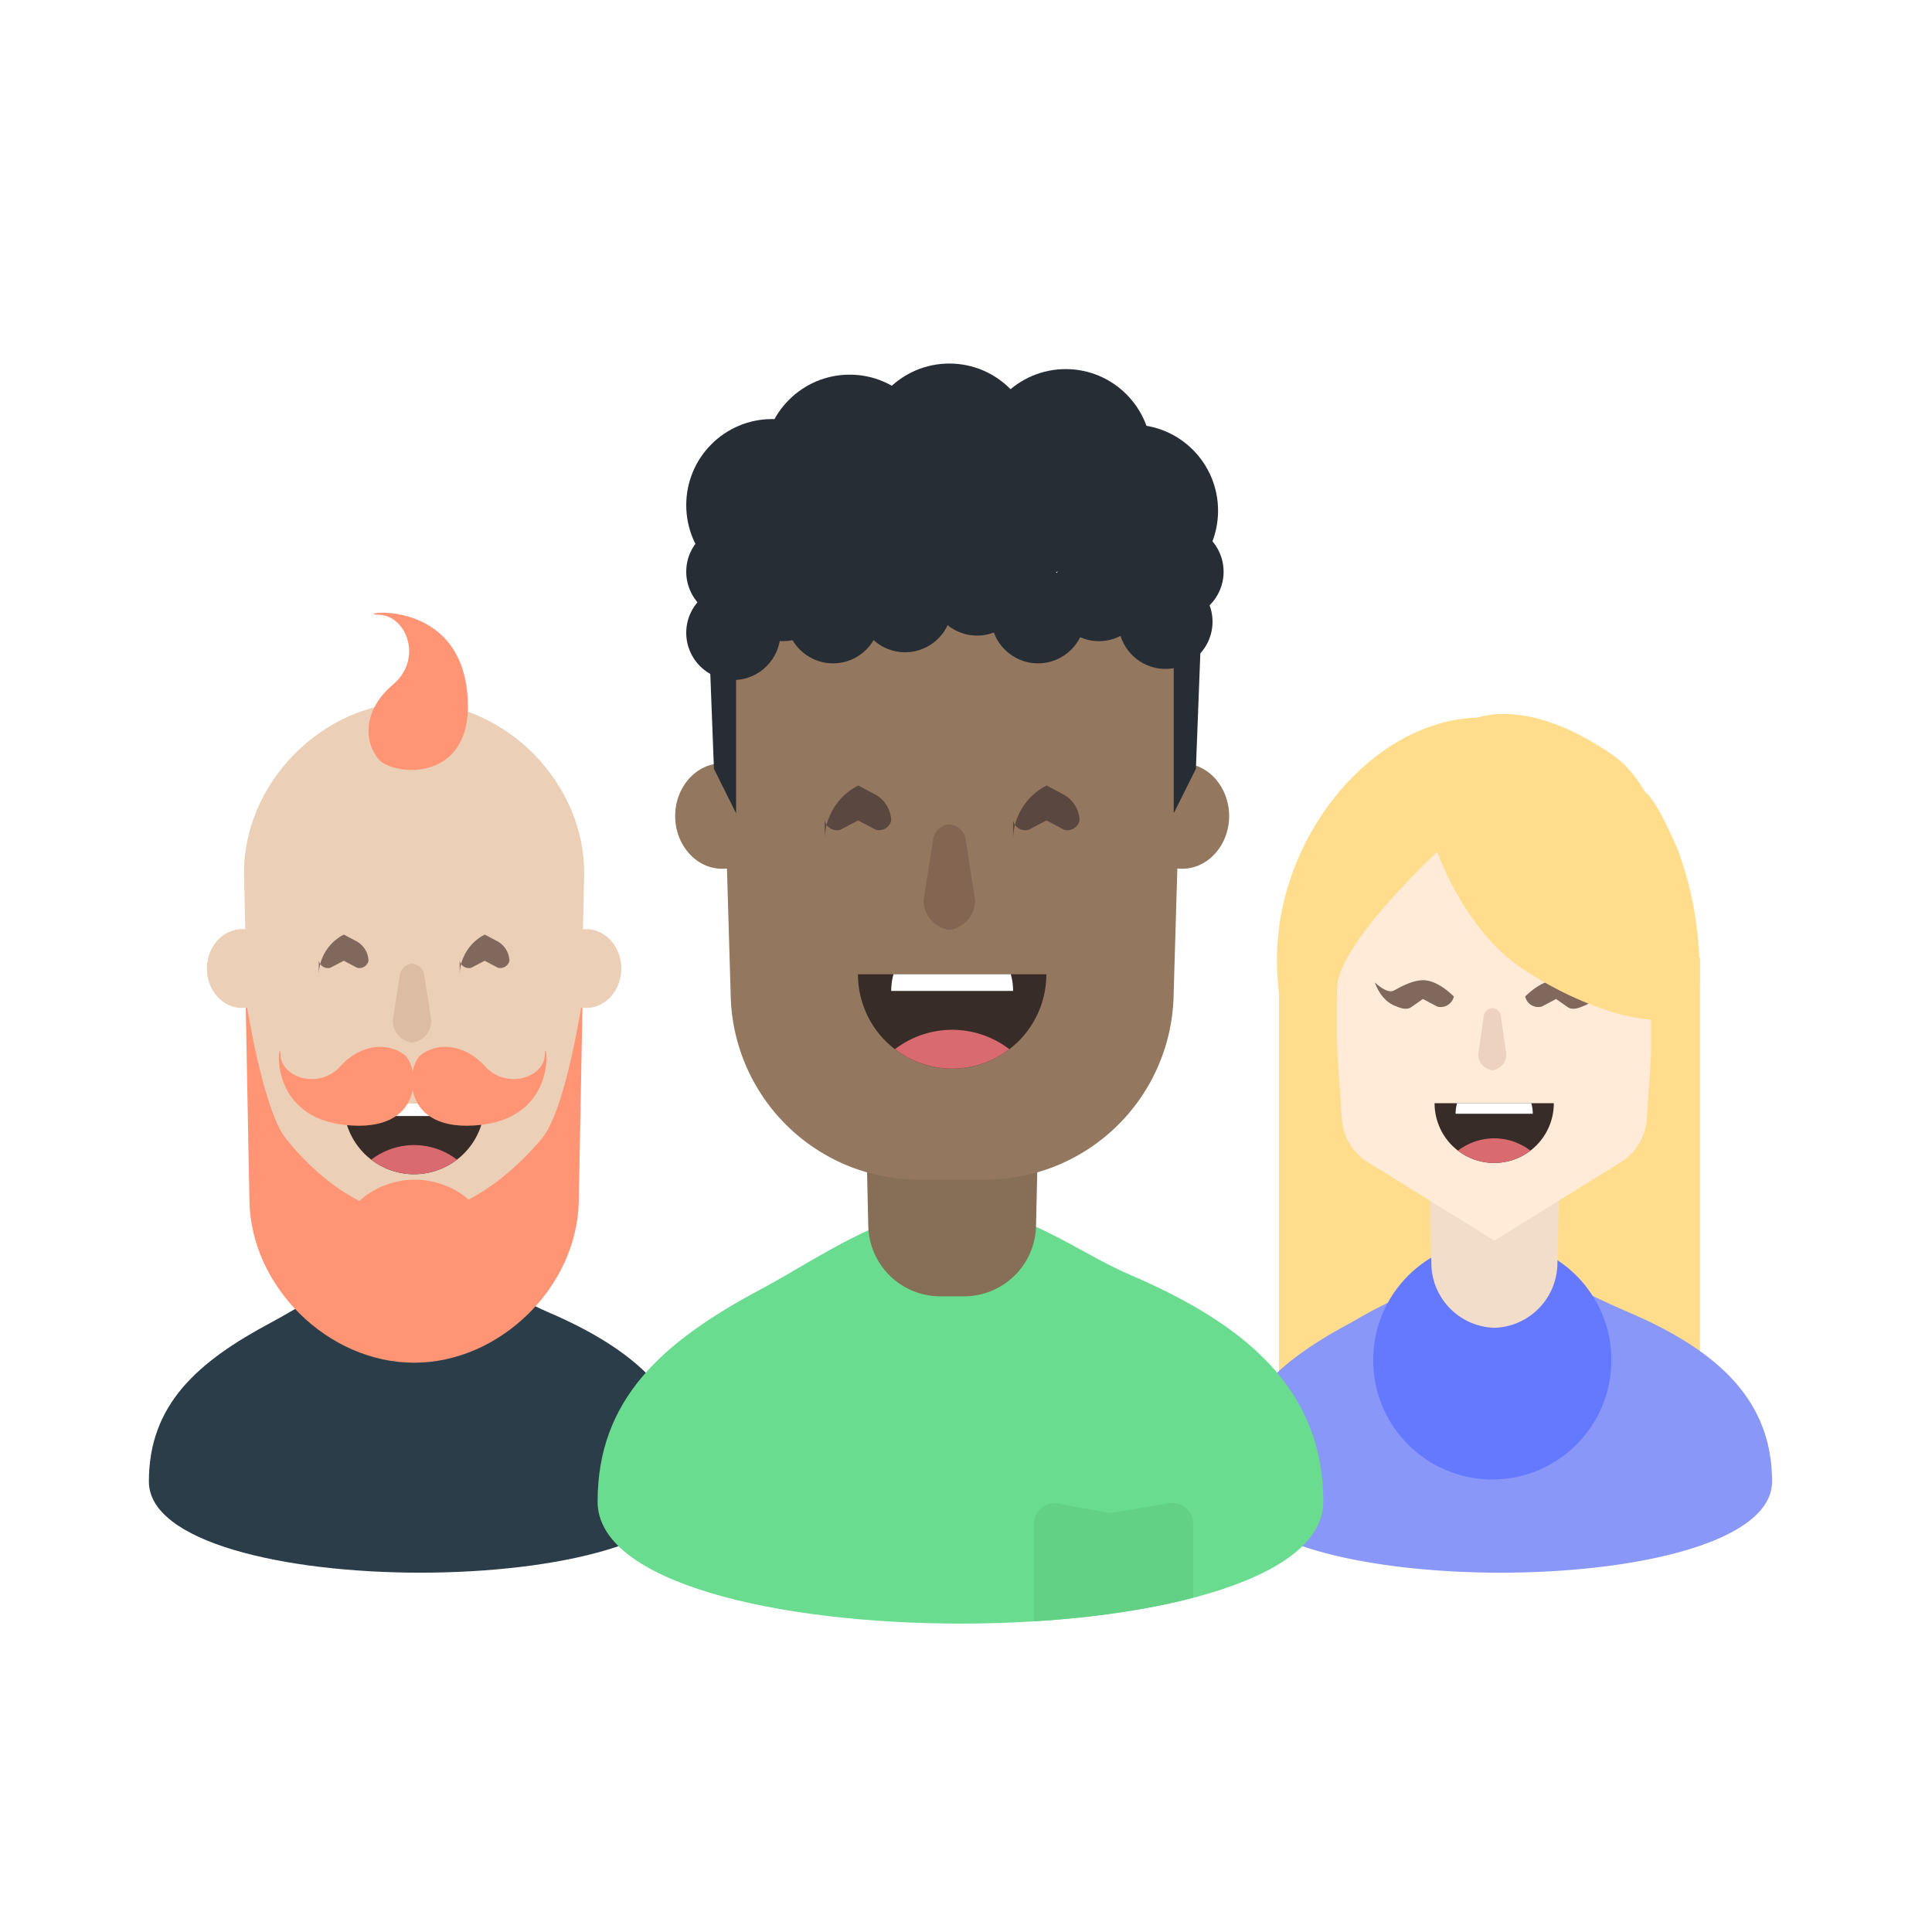 <svg xmlns="http://www.w3.org/2000/svg" xmlns:xlink="http://www.w3.org/1999/xlink" width="279" height="279" viewBox="0 0 279 279">
  <defs>
    <filter id="base" x="0" y="0" width="279" height="279" filterUnits="userSpaceOnUse">
      <feOffset dy="13" input="SourceAlpha"/>
      <feGaussianBlur stdDeviation="12.5" result="blur"/>
      <feFlood flood-color="#3a6faf" flood-opacity="0.078"/>
      <feComposite operator="in" in2="blur"/>
      <feComposite in="SourceGraphic"/>
    </filter>
    <clipPath id="clip-path">
      <path id="Mask" d="M10.174,10.2A10.185,10.185,0,0,0,20.348,0H0A10.185,10.185,0,0,0,10.174,10.2Z" transform="translate(0 0)" fill="#372c28"/>
    </clipPath>
    <clipPath id="clip-path-2">
      <path id="Mask-2" data-name="Mask" d="M8.609,8.628A8.618,8.618,0,0,0,17.218,0H0A8.618,8.618,0,0,0,8.609,8.628Z" transform="translate(0 0)" fill="#372c28"/>
    </clipPath>
    <clipPath id="clip-path-3">
      <path id="Mask-3" data-name="Mask" d="M104.8,42.493c0-16.32-11.345-25.681-27.989-32.8C69.521,6.576,61.215,0,52.4,0,41.782,0,31.9,7.372,23.647,11.773,9.4,19.369,0,27.635,0,42.493,0,65.962,104.8,65.962,104.8,42.493Z" transform="translate(0 0.868)" fill="#69dc8f"/>
    </clipPath>
    <clipPath id="clip-path-4">
      <path id="Mask-4" data-name="Mask" d="M13.6,13.63A13.615,13.615,0,0,0,27.2,0H0A13.615,13.615,0,0,0,13.6,13.63Z" transform="translate(0 0)" fill="#372c28"/>
    </clipPath>
  </defs>
  <g id="Artwork" transform="translate(21.5 24.5)">
    <g transform="matrix(1, 0, 0, 1, -21.5, -24.5)" filter="url(#base)">
      <circle id="base-2" data-name="base" cx="102" cy="102" r="102" transform="translate(37.5 24.5)" fill="#fff"/>
    </g>
    <g id="people" transform="translate(0 28)">
      <g id="_3" data-name="3" transform="translate(0 35.278)">
        <path id="Oval_11" data-name="Oval 11" d="M78.4,31.789c0-12.209-8.487-19.212-20.938-24.537C52.008,4.919,45.794,0,39.2,0,31.257,0,23.866,5.515,17.69,8.808,7.035,14.49,0,20.674,0,31.789,0,49.346,78.4,49.346,78.4,31.789Z" transform="translate(0 94.375)" fill="#2a3d49"/>
        <path id="Rectangle_Copy" data-name="Rectangle Copy" d="M.214,9.573C.114,5.1,5.1,0,9.576,0h0c4.471,0,9.461,5.1,9.362,9.573L18.666,21.7a9.385,9.385,0,0,1-9.09,8.889h0A9.385,9.385,0,0,1,.485,21.7Z" transform="translate(28.727 73.383)" fill="#c4a588"/>
        <path id="Rectangle" d="M.58,25.129C.274,11.85,11.853,0,25.136,0h0C38.418,0,50,11.85,49.691,25.129l-.676,29.283c-.287,12.435-11.441,23.334-23.879,23.334h0c-12.438,0-23.592-10.9-23.879-23.334Z" transform="translate(13.166 13.63)" fill="#ebcfb6"/>
        <path id="Rectangle_Copy_2" data-name="Rectangle Copy 2" d="M0,0S2.435,15.993,5.787,20.221C9.932,25.448,16.8,31.269,24.152,31.269c7.251,0,14.452-5.957,18.656-11.047C46.311,15.981,48.672,0,48.672,0l-.554,29.3c-.235,12.4-11.376,23.336-23.782,23.336h0C11.93,52.637.789,41.7.554,29.3Z" transform="translate(13.966 56.378)" fill="#ff9575"/>
        <ellipse id="Oval_4" data-name="Oval 4" cx="12" cy="12.026" rx="12" ry="12.026" transform="translate(26.4 82.581)" fill="#ff9575"/>
        <ellipse id="Oval_3" data-name="Oval 3" cx="5.087" cy="5.698" rx="5.087" ry="5.698" transform="translate(8.379 46.392)" fill="#ebcfb6"/>
        <ellipse id="Oval_3_Copy" data-name="Oval 3 Copy" cx="5.087" cy="5.698" rx="5.087" ry="5.698" transform="translate(58.052 46.392)" fill="#ebcfb6"/>
        <g id="Group_2" data-name="Group 2" transform="translate(24.537 47.188)">
          <path id="Rectangle_3_Copy" data-name="Rectangle 3 Copy" d="M0,5.664A6.637,6.637,0,0,1,3.349.145L3.628,0,5.514,1A3.349,3.349,0,0,1,7.182,3.776h0A1.346,1.346,0,0,1,5.513,4.781L3.61,3.776,1.673,4.789A1.352,1.352,0,0,1,0,3.776Z" transform="translate(0 0)" fill="#81685d"/>
          <g id="Oval_2_Copy" data-name="Oval 2 Copy" transform="translate(3.591 24.402)">
            <path id="Mask-5" data-name="Mask" d="M10.174,10.2A10.185,10.185,0,0,0,20.348,0H0A10.185,10.185,0,0,0,10.174,10.2Z" transform="translate(0 0)" fill="#372c28"/>
            <g id="Oval_2_Copy-2" data-name="Oval 2 Copy" clip-path="url(#clip-path)">
              <path id="Oval_2_Copy-3" data-name="Oval 2 Copy" d="M10.174-10.2A10.185,10.185,0,0,1,20.348,0H0A10.185,10.185,0,0,1,10.174-10.2Z" transform="translate(0 16.194)" fill="#d96b70"/>
              <path id="Oval_2_Copy_2" data-name="Oval 2 Copy 2" d="M6.583-6.6A6.59,6.59,0,0,1,13.166,0H0A6.59,6.59,0,0,1,6.583-6.6Z" transform="translate(3.591 1.799)" fill="#fff"/>
            </g>
          </g>
          <path id="Rectangle_4" data-name="Rectangle 4" d="M1.084,1.478A1.935,1.935,0,0,1,2.813,0h0A1.935,1.935,0,0,1,4.542,1.478l1.05,6.667A3.22,3.22,0,0,1,2.813,11.4h0A3.22,3.22,0,0,1,.034,8.145Z" transform="translate(10.653 4.199)" fill="#a5725c" opacity="0.2"/>
          <path id="Rectangle_3_Copy_2" data-name="Rectangle 3 Copy 2" d="M0,5.664A6.637,6.637,0,0,1,3.349.145L3.628,0,5.514,1A3.349,3.349,0,0,1,7.182,3.776h0A1.346,1.346,0,0,1,5.513,4.781L3.61,3.776,1.673,4.789A1.352,1.352,0,0,1,0,3.776Z" transform="translate(20.348 0)" fill="#81685d"/>
        </g>
        <path id="Path_2" data-name="Path 2" d="M1.423,21.125C-.7,18.548-.8,14.032,3.542,10.365S5.539.36,1.423.289,12.537-2.616,14.2,11.073,3.542,23.7,1.423,21.125Z" transform="translate(31.72 0.706)" fill="#ff9575"/>
        <path id="Path_2_Copy" data-name="Path 2 Copy" d="M1.356,1.13C3.563-.552,7.433-.635,10.575,2.813S19.148,4.4,19.208,1.13,21.7,9.956,9.968,11.274-.852,2.813,1.356,1.13Z" transform="translate(37.968 63.395)" fill="#ff9575"/>
        <path id="Path_2_Copy_2" data-name="Path 2 Copy 2" d="M18.1,1.13C15.893-.552,12.023-.635,8.881,2.813S.308,4.4.248,1.13s-2.489,8.826,9.24,10.144S20.308,2.813,18.1,1.13Z" transform="translate(18.768 63.395)" fill="#ff9575"/>
      </g>
      <g id="_2" data-name="2" transform="translate(156 43.295)">
        <rect id="Rectangle_20" data-name="Rectangle 20" width="60.8" height="68.15" transform="translate(7.2 42.493)" fill="#ffdd8d"/>
        <path id="Oval_11-2" data-name="Oval 11" d="M78.4,28c0-12.209-8.487-19.212-20.938-24.537C54.456,2.177,53.619,1.71,50.215.109c-2.772-1.3,3.593,9.5-11.015,9.5S28.7-.433,25.639.914a77.123,77.123,0,0,0-7.949,4.1C7.035,10.7,0,16.885,0,28,0,45.557,78.4,45.557,78.4,28Z" transform="translate(0 90.147)" fill="#8897f8"/>
        <ellipse id="Oval_6" data-name="Oval 6" cx="17.2" cy="17.238" rx="17.2" ry="17.238" transform="translate(20.8 83.383)" fill="#6479ff"/>
        <path id="Rectangle_Copy-2" data-name="Rectangle Copy" d="M.214,9.573C.114,5.1,5.1,0,9.576,0h0c4.471,0,9.461,5.1,9.362,9.573L18.666,21.7a9.385,9.385,0,0,1-9.09,8.889h0A9.385,9.385,0,0,1,.485,21.7Z" transform="translate(28.727 65.365)" fill="#f2ddca"/>
        <path id="Rectangle-2" data-name="Rectangle" d="M.052,25.08C-.82,12.224,10.6,0,23.487,0h.046C36.388,0,47.795,12.208,46.925,25.033L45.5,45.97a8,8,0,0,1-3.767,6.258L23.487,63.541,5.235,52.228A8,8,0,0,1,1.468,45.97Z" transform="translate(14.816 19.818)" fill="#ffebd8"/>
        <path id="Rectangle_4-2" data-name="Rectangle 4" d="M.79,1.059A1.366,1.366,0,0,1,2.012,0h0A1.366,1.366,0,0,1,3.234,1.059l.8,5.6A2.333,2.333,0,0,1,2.012,8.988h0A2.333,2.333,0,0,1-.009,6.657Z" transform="translate(35.99 49.783)" fill="#a5725c" opacity="0.2"/>
        <path id="Rectangle_3_Copy_2-2" data-name="Rectangle 3 Copy 2" d="M0,5.664A6.637,6.637,0,0,1,3.349.145L3.628,0,5.514,1A3.349,3.349,0,0,1,7.182,3.776h0A1.346,1.346,0,0,1,5.513,4.781L3.61,3.776,1.673,4.789A1.352,1.352,0,0,1,0,3.776Z" transform="translate(44.885 39.972)" fill="#81685d"/>
        <g id="Group_4" data-name="Group 4" transform="translate(20.8 45.7)">
          <path id="Rectangle_3_Copy-2" data-name="Rectangle 3 Copy" d="M0,2.12S2.925,0,5.146,0,9.588,2.36,9.588,2.36h0a1.936,1.936,0,0,1-2.4,1.446L5.123,2.715,3.421,3.9C2.366,4.64,0,3.406,0,2.12Z" transform="translate(2.061 0.055)" fill="#81685d"/>
          <path id="Path_5" data-name="Path 5" d="M0,0S.941,3.064,3.5,3.549C4.506,2.842,4.12.51,2.759,1.186,1.706,1.708,0,0,0,0Z" transform="translate(0.239 0.371)" fill="#81685d"/>
        </g>
        <g id="Group_4_Copy" data-name="Group 4 Copy" transform="translate(54.4 45.7)">
          <path id="Rectangle_3_Copy-3" data-name="Rectangle 3 Copy" d="M0,2.12S-2.925,0-5.146,0-9.588,2.36-9.588,2.36h0a1.936,1.936,0,0,0,2.4,1.446l2.064-1.091,1.7,1.188C-2.366,4.64,0,3.406,0,2.12Z" transform="translate(-2.061 0.055)" fill="#81685d"/>
          <path id="Path_5-2" data-name="Path 5" d="M0,0S-.941,3.064-3.5,3.549C-4.506,2.842-4.12.51-2.759,1.186-1.706,1.708,0,0,0,0Z" transform="translate(-0.239 0.371)" fill="#81685d"/>
        </g>
        <path id="Oval_5" data-name="Oval 5" d="M28.066,32.746c11.708,0,23.045-4.221,23.6-8.366S33.861,0,22.153,0,1.69,4.114.1,12.684,16.357,32.746,28.066,32.746Z" transform="matrix(0.819, 0.574, -0.574, 0.819, 37.433, 0.65)" fill="#ffdd8d"/>
        <g id="Oval_2_Copy-4" data-name="Oval 2 Copy" transform="translate(29.668 63.518)">
          <path id="Mask-6" data-name="Mask" d="M8.609,8.628A8.618,8.618,0,0,0,17.218,0H0A8.618,8.618,0,0,0,8.609,8.628Z" transform="translate(0 0)" fill="#372c28"/>
          <g id="Oval_2_Copy-5" data-name="Oval 2 Copy" clip-path="url(#clip-path-2)">
            <path id="Oval_2_Copy-6" data-name="Oval 2 Copy" d="M8.609-8.628A8.618,8.618,0,0,1,17.218,0H0A8.618,8.618,0,0,1,8.609-8.628Z" transform="translate(0 13.703)" fill="#d96b70"/>
            <path id="Oval_2_Copy_2-2" data-name="Oval 2 Copy 2" d="M5.57-5.583A5.577,5.577,0,0,1,11.141,0H0A5.577,5.577,0,0,1,5.57-5.583Z" transform="translate(3.038 1.523)" fill="#fff"/>
          </g>
        </g>
        <path id="Path_3" data-name="Path 3" d="M3.021,26.189v30.5S15.882,33.709,6.785,9.728C-4.528-15.961,3.021,26.189,3.021,26.189Z" transform="translate(57.905 16.918)" fill="#ffdd8d"/>
        <path id="Path_4" data-name="Path 4" d="M26.1,16.675S8.893,31.907,8.719,39.027s.174,24.513.174,24.513S-1.242,47.774.173,31.824,13.713,1.541,27.355.106,26.1,16.675,26.1,16.675Z" transform="translate(6.861 7.836)" fill="#ffdd8d"/>
      </g>
      <g id="_1" data-name="1" transform="translate(64.8)">
        <g id="Rectangle_6" data-name="Rectangle 6" transform="translate(0 121)">
          <path id="Mask-7" data-name="Mask" d="M104.8,42.493c0-16.32-11.345-25.681-27.989-32.8C69.521,6.576,61.215,0,52.4,0,41.782,0,31.9,7.372,23.647,11.773,9.4,19.369,0,27.635,0,42.493,0,65.962,104.8,65.962,104.8,42.493Z" transform="translate(0 0.868)" fill="#69dc8f"/>
          <g id="Rectangle_6-2" data-name="Rectangle 6" clip-path="url(#clip-path-3)">
            <path id="Rectangle_6-3" data-name="Rectangle 6" d="M0,3.008A3,3,0,0,1,3.535.056l7.506,1.36L19.505,0A3,3,0,0,1,23,2.959V19.416a3,3,0,0,1-3,3H3a3,3,0,0,1-3-3Z" transform="translate(63 43.584)" fill="#62d186"/>
          </g>
        </g>
        <path id="Rectangle_Copy-3" data-name="Rectangle Copy" d="M.286,12.8C.152,6.813,6.815,0,12.8,0h0c5.985,0,12.648,6.813,12.514,12.8l-.4,17.926a10.4,10.4,0,0,1-10.4,10.168H11.084A10.4,10.4,0,0,1,.687,30.722Z" transform="translate(38.4 93.806)" fill="#866e57"/>
        <path id="Rectangle-3" data-name="Rectangle" d="M0,0H67.2L65.575,55.378a27.2,27.2,0,0,1-27.188,26.4H28.813a27.2,27.2,0,0,1-27.188-26.4Z" transform="translate(17.6 36.079)" fill="#93775e"/>
        <ellipse id="Oval_3-2" data-name="Oval 3" cx="6.8" cy="7.617" rx="6.8" ry="7.617" transform="translate(11.2 57.727)" fill="#93775e"/>
        <ellipse id="Oval_3_Copy-2" data-name="Oval 3 Copy" cx="6.8" cy="7.617" rx="6.8" ry="7.617" transform="translate(77.6 57.727)" fill="#93775e"/>
        <g id="Group_2-2" data-name="Group 2" transform="translate(32.8 60.934)">
          <path id="Rectangle_3_Copy-4" data-name="Rectangle 3 Copy" d="M0,7.571A8.87,8.87,0,0,1,4.477.194L4.85,0,7.371,1.34A4.476,4.476,0,0,1,9.6,5.047h0A1.8,1.8,0,0,1,7.369,6.391L4.826,5.047,2.236,6.4A1.808,1.808,0,0,1,0,5.047Z" transform="translate(0 0)" fill="#5a4840"/>
          <g id="Oval_2_Copy-7" data-name="Oval 2 Copy" transform="translate(4.8 27.26)">
            <path id="Mask-8" data-name="Mask" d="M13.6,13.63A13.615,13.615,0,0,0,27.2,0H0A13.615,13.615,0,0,0,13.6,13.63Z" transform="translate(0 0)" fill="#372c28"/>
            <g id="Oval_2_Copy-8" data-name="Oval 2 Copy" clip-path="url(#clip-path-4)">
              <path id="Oval_2_Copy-9" data-name="Oval 2 Copy" d="M13.6-13.63A13.615,13.615,0,0,1,27.2,0H0A13.615,13.615,0,0,1,13.6-13.63Z" transform="translate(0 21.648)" fill="#d96b70"/>
              <path id="Oval_2_Copy_2-3" data-name="Oval 2 Copy 2" d="M8.8-8.819A8.81,8.81,0,0,1,17.6,0H0A8.81,8.81,0,0,1,8.8-8.819Z" transform="translate(4.8 2.405)" fill="#fff"/>
            </g>
          </g>
          <path id="Rectangle_4-3" data-name="Rectangle 4" d="M1.449,1.976A2.587,2.587,0,0,1,3.76,0h0A2.587,2.587,0,0,1,6.071,1.976l1.4,8.911A4.3,4.3,0,0,1,3.76,15.233h0A4.3,4.3,0,0,1,.045,10.887Z" transform="translate(14.24 5.612)" fill="#482222" opacity="0.2"/>
          <path id="Rectangle_3_Copy_2-3" data-name="Rectangle 3 Copy 2" d="M0,7.571A8.87,8.87,0,0,1,4.477.194L4.85,0,7.371,1.34A4.476,4.476,0,0,1,9.6,5.047h0A1.8,1.8,0,0,1,7.369,6.391L4.826,5.047,2.236,6.4A1.808,1.808,0,0,1,0,5.047Z" transform="translate(27.2 0)" fill="#5a4840"/>
        </g>
        <ellipse id="Oval_2" data-name="Oval 2" cx="6.8" cy="6.815" rx="6.8" ry="6.815" transform="translate(12.8 32.07)" fill="#272d35"/>
        <ellipse id="Oval_2_Copy_18" data-name="Oval 2 Copy 18" cx="6.8" cy="6.815" rx="6.8" ry="6.815" transform="translate(12.8 23.251)" fill="#272d35"/>
        <ellipse id="Oval_2_Copy_10" data-name="Oval 2 Copy 10" cx="12.4" cy="12.427" rx="12.4" ry="12.427" transform="translate(12.8 8.018)" fill="#272d35"/>
        <ellipse id="Oval_2_Copy_11" data-name="Oval 2 Copy 11" cx="12.4" cy="12.427" rx="12.4" ry="12.427" transform="translate(24 1.604)" fill="#272d35"/>
        <ellipse id="Oval_2_Copy_12" data-name="Oval 2 Copy 12" cx="12.4" cy="12.427" rx="12.4" ry="12.427" transform="translate(26.4 10.423)" fill="#272d35"/>
        <ellipse id="Oval_2_Copy_13" data-name="Oval 2 Copy 13" cx="12.4" cy="12.427" rx="12.4" ry="12.427" transform="translate(38.4 0)" fill="#272d35"/>
        <ellipse id="Oval_2_Copy_14" data-name="Oval 2 Copy 14" cx="12.4" cy="12.427" rx="12.4" ry="12.427" transform="translate(47.2 7.216)" fill="#272d35"/>
        <ellipse id="Oval_2_Copy_15" data-name="Oval 2 Copy 15" cx="12.4" cy="12.427" rx="12.4" ry="12.427" transform="translate(55.2 0.802)" fill="#272d35"/>
        <ellipse id="Oval_2_Copy_16" data-name="Oval 2 Copy 16" cx="12.4" cy="12.427" rx="12.4" ry="12.427" transform="translate(64.8 8.819)" fill="#272d35"/>
        <path id="Rectangle_5" data-name="Rectangle 5" d="M0,0H4V27.26L.8,20.846Z" transform="translate(16 37.683)" fill="#272d35"/>
        <path id="Rectangle_5_Copy" data-name="Rectangle 5 Copy" d="M0,0H4L3.2,20.846,0,27.26Z" transform="translate(83.2 37.683)" fill="#272d35"/>
        <ellipse id="Oval_2_Copy_3" data-name="Oval 2 Copy 3" cx="6.8" cy="6.815" rx="6.8" ry="6.815" transform="translate(20 26.458)" fill="#272d35"/>
        <ellipse id="Oval_2_Copy_4" data-name="Oval 2 Copy 4" cx="6.8" cy="6.815" rx="6.8" ry="6.815" transform="translate(27.2 29.665)" fill="#272d35"/>
        <ellipse id="Oval_2_Copy_5" data-name="Oval 2 Copy 5" cx="6.8" cy="6.815" rx="6.8" ry="6.815" transform="translate(37.6 28.062)" fill="#272d35"/>
        <ellipse id="Oval_2_Copy_6" data-name="Oval 2 Copy 6" cx="6.8" cy="6.815" rx="6.8" ry="6.815" transform="translate(48 25.656)" fill="#272d35"/>
        <ellipse id="Oval_2_Copy_7" data-name="Oval 2 Copy 7" cx="6.8" cy="6.815" rx="6.8" ry="6.815" transform="translate(56.8 29.665)" fill="#272d35"/>
        <ellipse id="Oval_2_Copy_8" data-name="Oval 2 Copy 8" cx="6.8" cy="6.815" rx="6.8" ry="6.815" transform="translate(65.6 26.458)" fill="#272d35"/>
        <ellipse id="Oval_2_Copy_9" data-name="Oval 2 Copy 9" cx="6.8" cy="6.815" rx="6.8" ry="6.815" transform="translate(75.2 30.467)" fill="#272d35"/>
        <ellipse id="Oval_2_Copy_17" data-name="Oval 2 Copy 17" cx="6.8" cy="6.815" rx="6.8" ry="6.815" transform="translate(76.8 23.251)" fill="#272d35"/>
      </g>
    </g>
  </g>
</svg>
